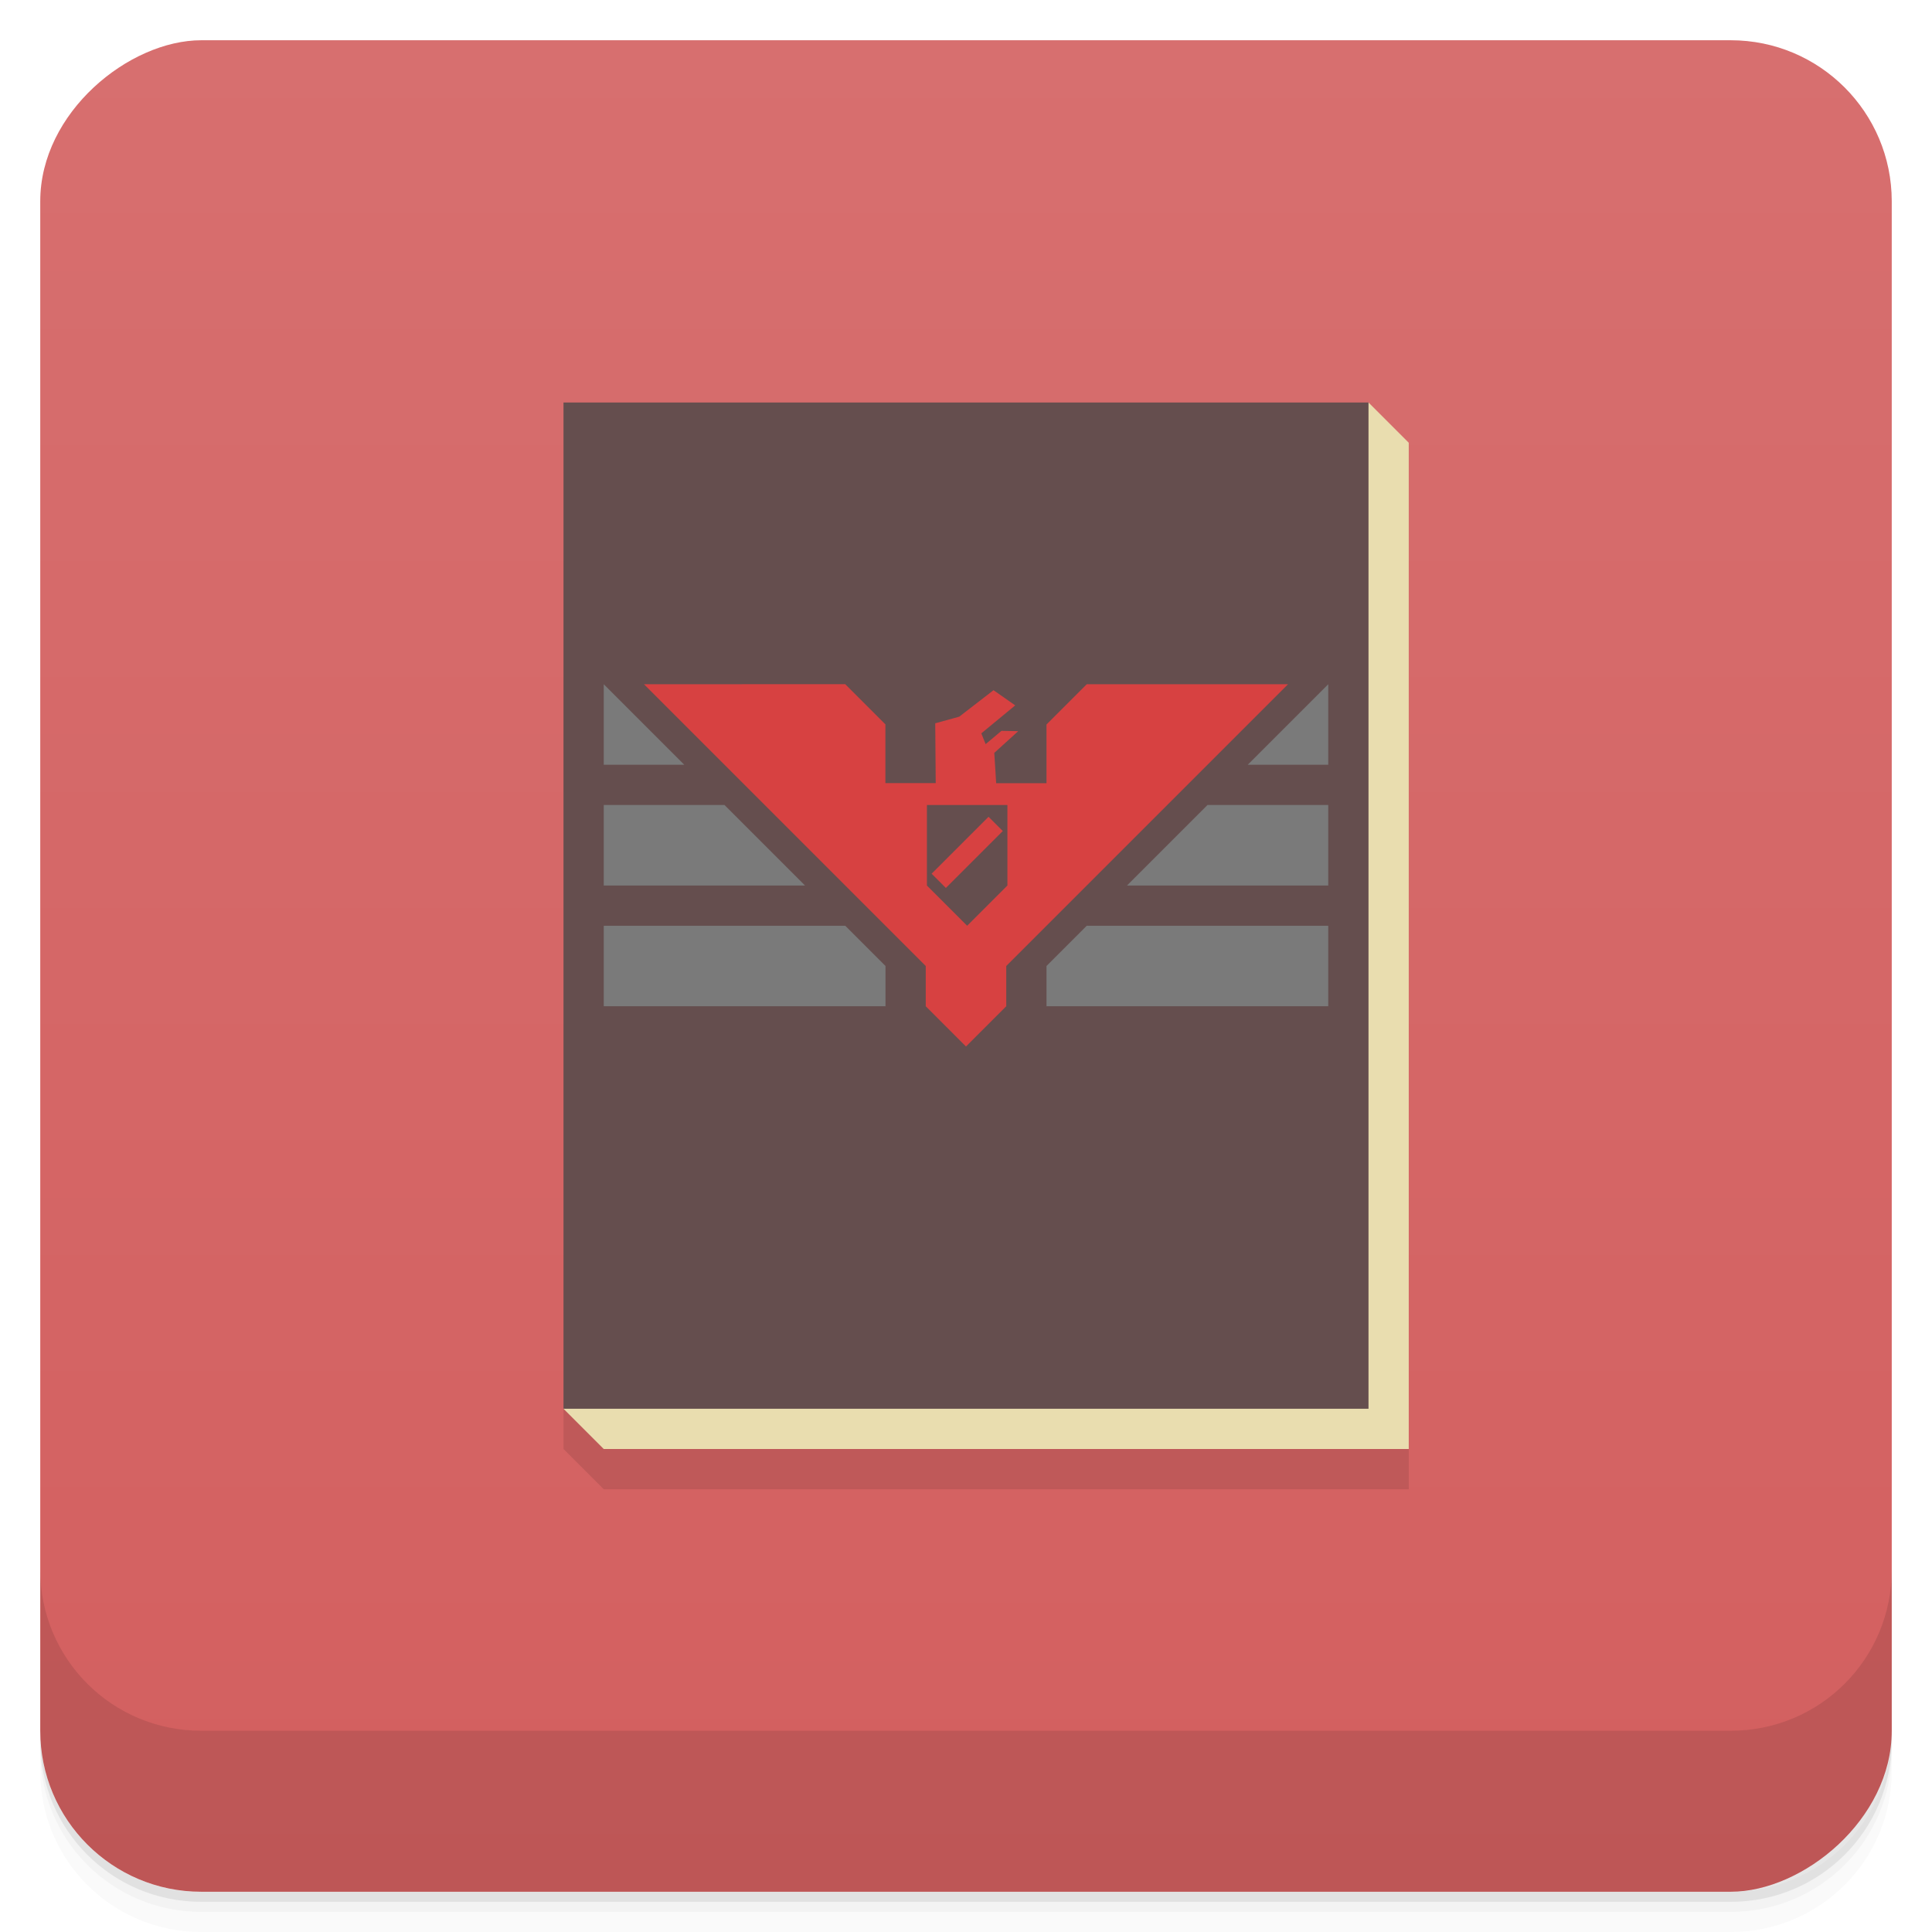 <svg width="48" height="48" version="1.1" viewBox="0 0 48 48" xmlns="http://www.w3.org/2000/svg">
 <defs>
  <linearGradient id="bg" x1="-47" x2="-1" y1="2.8779e-15" y2="6.1232e-17" gradientUnits="userSpaceOnUse">
   <stop style="stop-color:#d35f5f" offset="0"/>
   <stop style="stop-color:#d76f6f" offset="1"/>
  </linearGradient>
 </defs>
 <g transform="translate(0 3.949e-5)">
  <path d="m1 43v0.25c0 2.216 1.784 4 4 4h38c2.216 0 4-1.784 4-4v-0.25c0 2.216-1.784 4-4 4h-38c-2.216 0-4-1.784-4-4zm0 0.5v0.5c0 2.216 1.784 4 4 4h38c2.216 0 4-1.784 4-4v-0.5c0 2.216-1.784 4-4 4h-38c-2.216 0-4-1.784-4-4z" style="opacity:.02"/>
  <path d="m1 43.25v0.25c0 2.216 1.784 4 4 4h38c2.216 0 4-1.784 4-4v-0.25c0 2.216-1.784 4-4 4h-38c-2.216 0-4-1.784-4-4z" style="opacity:.05"/>
  <path d="m1 43v0.25c0 2.216 1.784 4 4 4h38c2.216 0 4-1.784 4-4v-0.25c0 2.216-1.784 4-4 4h-38c-2.216 0-4-1.784-4-4z" style="opacity:.1"/>
 </g>
 <rect transform="rotate(-90)" x="-47" y="1" width="46" height="46" rx="4" style="fill:url(#bg)"/>
 <g transform="translate(0 3.949e-5)">
  <g transform="translate(0 -1004.4)">
   <path d="m1 1043.4v4c0 2.216 1.784 4 4 4h38c2.216 0 4-1.784 4-4v-4c0 2.216-1.784 4-4 4h-38c-2.216 0-4-1.784-4-4z" style="opacity:.1"/>
  </g>
 </g>
 <g transform="translate(1)" style="opacity:.1">
  <g transform="translate(1)">
   <path d="m12 35v1l1 1h20v-1z" style="fill-rule:evenodd"/>
  </g>
 </g>
 <path d="m34 10-20 25 1 1h20v-25z" style="fill-rule:evenodd;fill:#e9ddaf"/>
 <rect x="14" y="10" width="20" height="25" style="fill:#654e4e"/>
 <path d="m20.998 16.998-4.998 2e-3 7 7v1l1 1 1-1v-1l7-7h-5l-1 1v1.459h-1.25l-0.047-0.754 0.594-0.539-0.416-0.008-0.393 0.33-0.107-0.268 0.842-0.695-0.539-0.377-0.852 0.658-0.596 0.164 0.012 1.486h-1.25v-1.459l-1-1zm2.031 3.002h2v2l-1 1-1-1zm1.531 0.293-1.414 1.414 0.354 0.354 1.414-1.414z" style="fill-rule:evenodd;fill:#d74141"/>
 <path d="m15 17v2h2zm18 0-2 2h2zm-18 3v2h5l-2-2zm15 0-2 2h5v-2zm-15 3v2h7v-1l-1-1zm12 0-1 1v1h7v-2z" style="fill-rule:evenodd;fill:#7a7a7a"/>
</svg>
